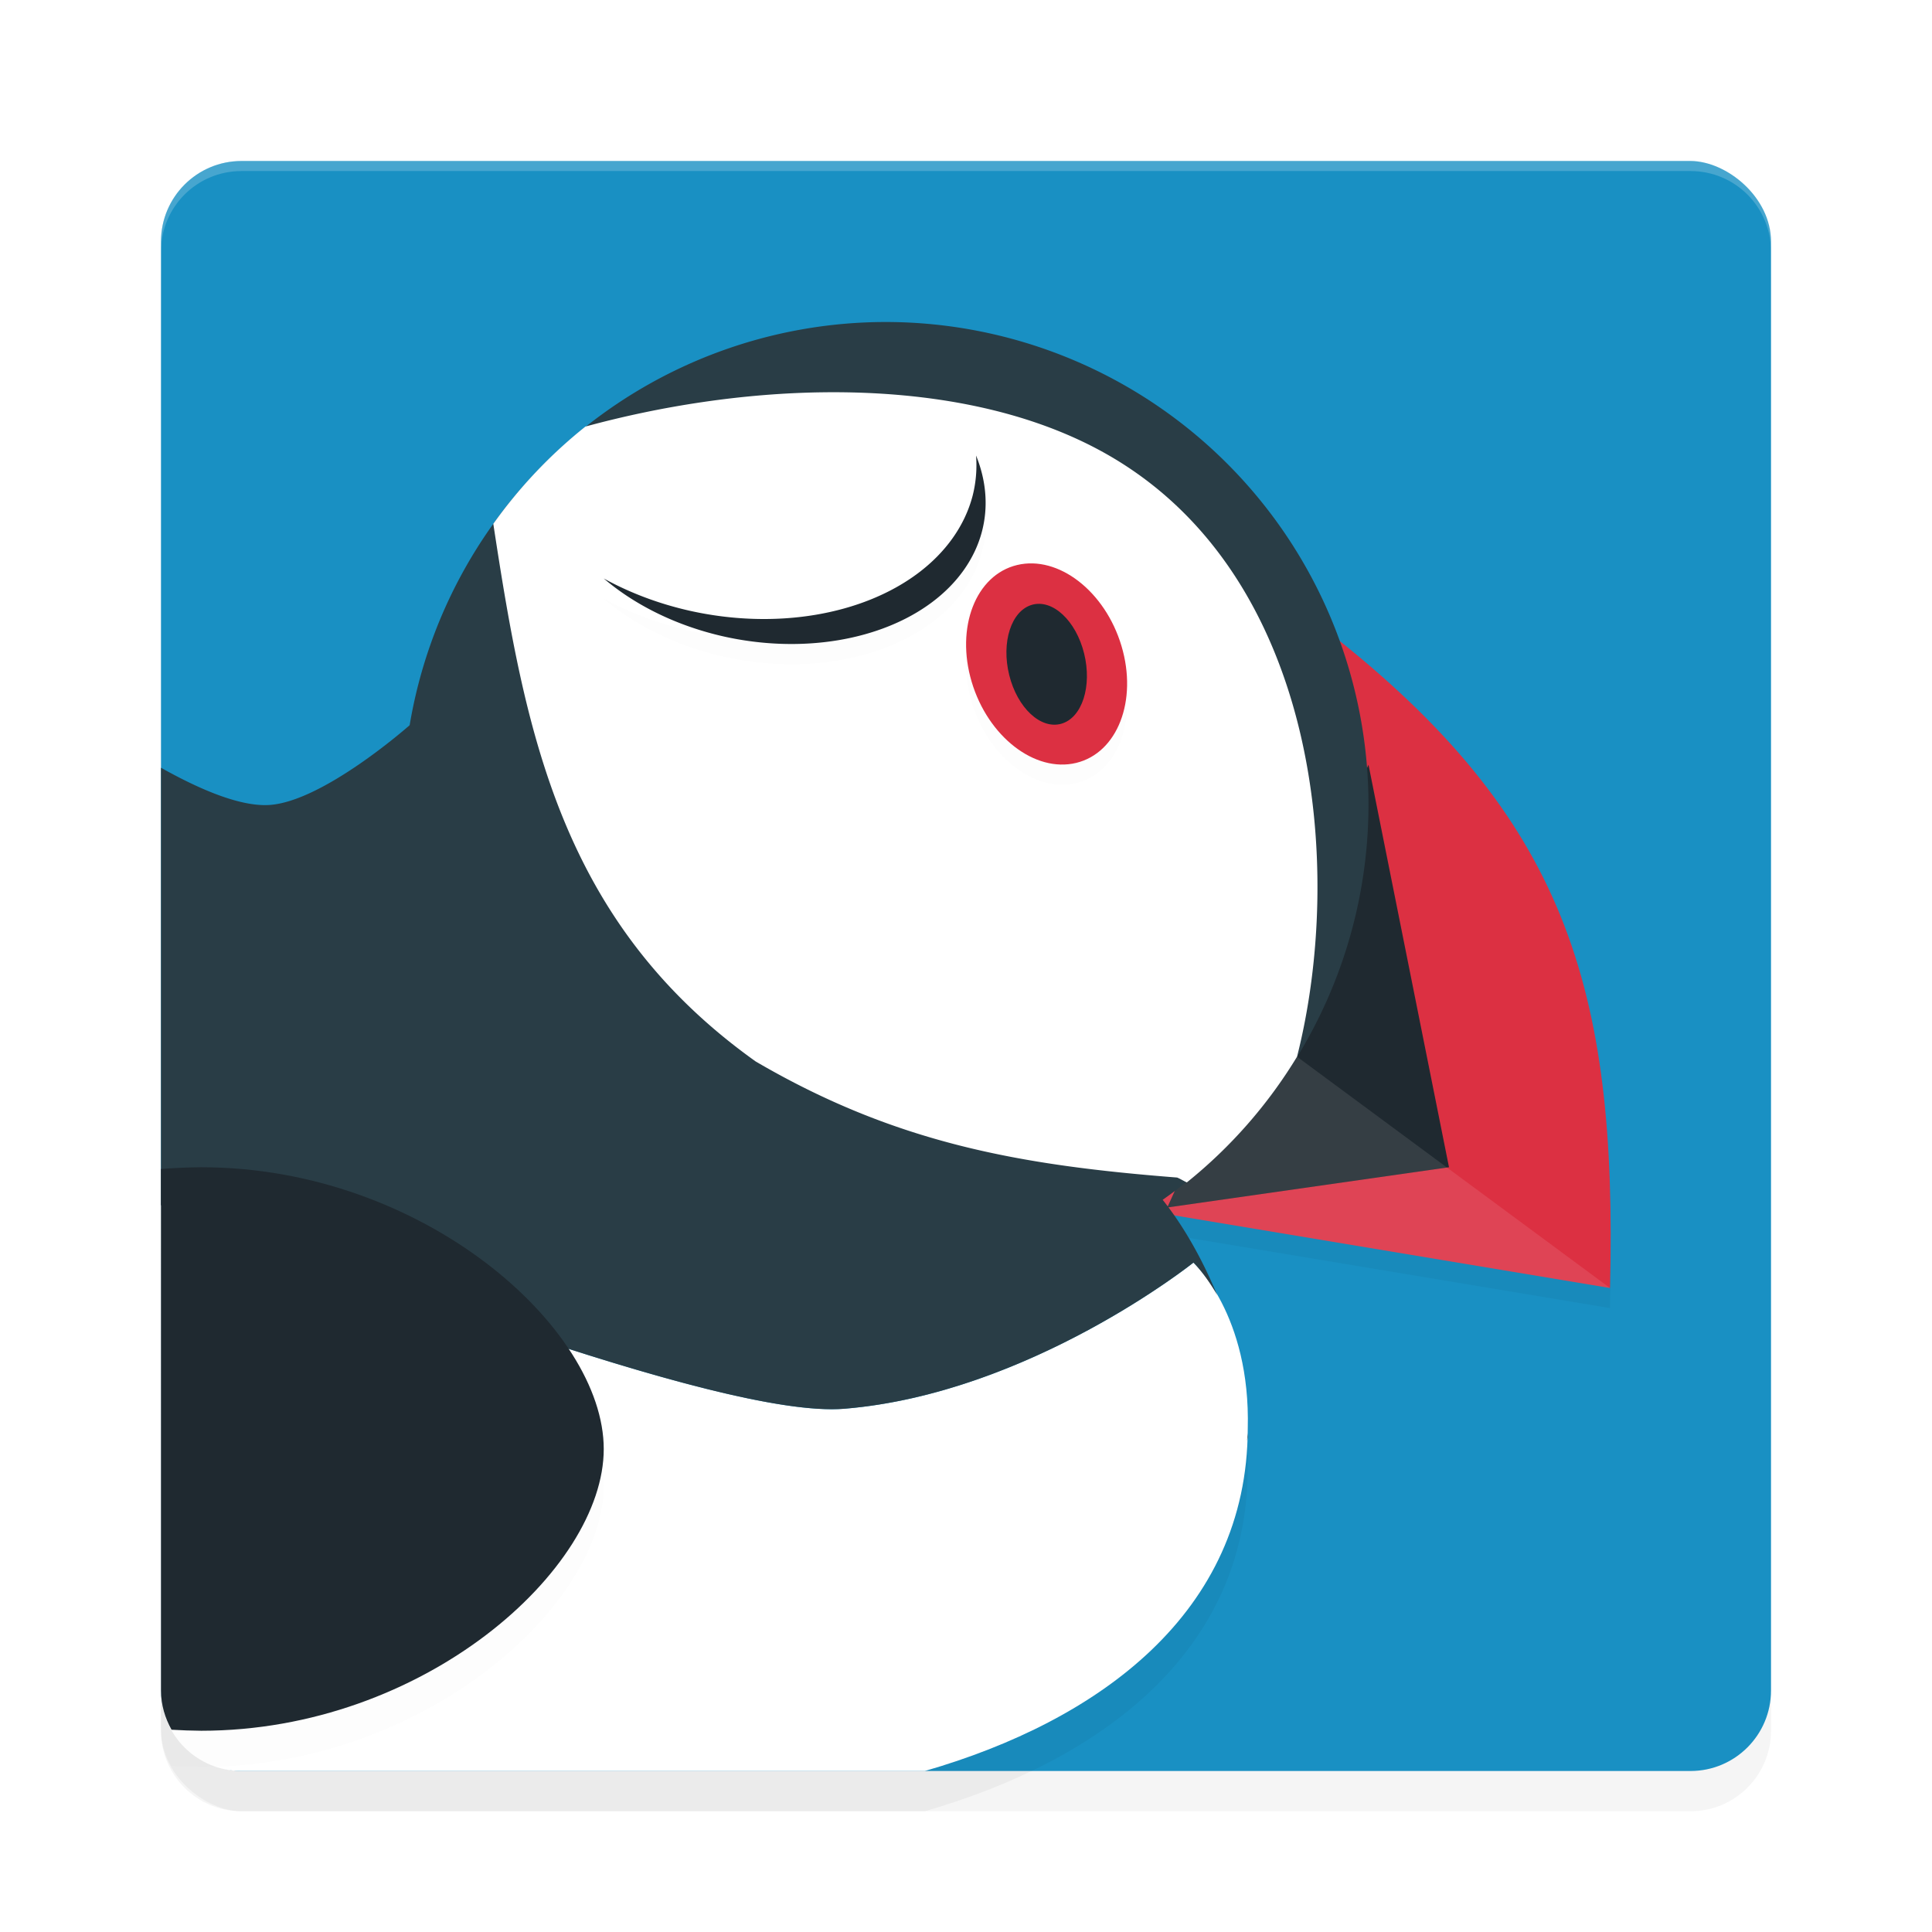 <?xml version="1.0" encoding="UTF-8" standalone="no"?>
<svg
   xmlns:dc="http://purl.org/dc/elements/1.1/"
   xmlns:cc="http://creativecommons.org/ns#"
   xmlns:rdf="http://www.w3.org/1999/02/22-rdf-syntax-ns#"
   xmlns:svg="http://www.w3.org/2000/svg"
   xmlns="http://www.w3.org/2000/svg"
   xmlns:sodipodi="http://sodipodi.sourceforge.net/DTD/sodipodi-0.dtd"
   xmlns:inkscape="http://www.inkscape.org/namespaces/inkscape"
   width="192"
   height="192"
   version="1"
   id="svg37"
   sodipodi:docname="apps_puffin_web_browser_pro.svg"
   inkscape:version="0.92.3 (2405546, 2018-03-11)">
  <defs
     id="defs41">
    <filter
       inkscape:collect="always"
       style="color-interpolation-filters:sRGB"
       id="filter886"
       x="-0.048"
       width="1.096"
       y="-0.048"
       height="1.096">
      <feGaussianBlur
         inkscape:collect="always"
         stdDeviation="3.2"
         id="feGaussianBlur888" />
    </filter>
    <filter
       inkscape:collect="always"
       style="color-interpolation-filters:sRGB"
       id="filter906"
       x="-0.036"
       width="1.073"
       y="-0.07"
       height="1.14">
      <feGaussianBlur
         inkscape:collect="always"
         stdDeviation="1.642"
         id="feGaussianBlur908" />
    </filter>
    <filter
       inkscape:collect="always"
       style="color-interpolation-filters:sRGB"
       id="filter922"
       x="-0.041"
       width="1.082"
       y="-0.032"
       height="1.064">
      <feGaussianBlur
         inkscape:collect="always"
         stdDeviation="0.75"
         id="feGaussianBlur924" />
    </filter>
    <filter
       inkscape:collect="always"
       style="color-interpolation-filters:sRGB"
       id="filter938"
       x="-0.057"
       width="1.113"
       y="-0.042"
       height="1.083">
      <feGaussianBlur
         inkscape:collect="always"
         stdDeviation="1.133"
         id="feGaussianBlur940" />
    </filter>
    <filter
       inkscape:collect="always"
       style="color-interpolation-filters:sRGB"
       id="filter966"
       x="-0.093"
       width="1.186"
       y="-0.074"
       height="1.149">
      <feGaussianBlur
         inkscape:collect="always"
         stdDeviation="0.621"
         id="feGaussianBlur968" />
    </filter>
    <filter
       inkscape:collect="always"
       style="color-interpolation-filters:sRGB"
       id="filter970"
       x="-0.039"
       width="1.078"
       y="-0.079"
       height="1.159">
      <feGaussianBlur
         inkscape:collect="always"
         stdDeviation="0.62"
         id="feGaussianBlur972" />
    </filter>
  </defs>
  <sodipodi:namedview
     pagecolor="#ffffff"
     bordercolor="#666666"
     borderopacity="1"
     objecttolerance="10"
     gridtolerance="10"
     guidetolerance="10"
     inkscape:pageopacity="0"
     inkscape:pageshadow="2"
     inkscape:window-width="1920"
     inkscape:window-height="1018"
     id="namedview39"
     showgrid="false"
     inkscape:zoom="1"
     inkscape:cx="-120"
     inkscape:cy="84.636364"
     inkscape:window-x="0"
     inkscape:window-y="32"
     inkscape:window-maximized="1"
     inkscape:current-layer="svg37" />
  <rect
     style="opacity:0.2;fill:#000000;stroke-width:4;filter:url(#filter886)"
     width="160"
     height="160"
     x="-180"
     y="-176"
     rx="8"
     ry="8"
     transform="matrix(0,-1,-1,0,0,0)"
     id="rect868" />
  <rect
     id="rect2"
     transform="matrix(0,-1,-1,0,0,0)"
     ry="8"
     rx="8"
     y="-176"
     x="-176"
     height="160"
     width="160"
     style="fill:#1990c3;fill-opacity:1;stroke-width:4" />
  <path
     inkscape:connector-curvature="0"
     id="path4"
     d="m 118.602,129.477 c 0,0 -16.283,13.014 -34.703,14.523 C 71.375,145.026 31.501,129.077 16,123.762 V 172 c 0,4.432 3.568,8 8,8 H 91.906 C 109.227,175.006 123.952,164.263 124,146 c 0.307,-11.376 -5.398,-16.523 -5.398,-16.523 z"
     style="opacity:0.2;stroke-width:4;filter:url(#filter906)" />
  <path
     inkscape:connector-curvature="0"
     id="path6"
     d="m 118.602,125.477 c 0,0 -16.283,13.014 -34.703,14.523 C 71.375,141.026 31.501,125.077 16,119.762 V 168 c 0,4.432 3.568,8 8,8 H 91.906 C 109.227,171.006 123.952,160.263 124,142 c 0.307,-11.376 -5.398,-16.523 -5.398,-16.523 z"
     style="fill:#ffffff;stroke-width:4" />
  <path
     inkscape:connector-curvature="0"
     id="path8"
     d="M 131.729,97.719 132,64.8 c 23.501,18.378 28.751,35.226 28,65.2 l -48,-8 z"
     style="opacity:0.2;stroke-width:4;filter:url(#filter938)" />
  <path
     inkscape:connector-curvature="0"
     id="path10"
     d="M 131.729,95.72 132,62.8 c 23.501,18.378 28.751,35.226 28,65.2 l -48,-8 z"
     style="fill:#dc3042;stroke-width:4" />
  <path
     inkscape:connector-curvature="0"
     id="path12"
     d="m 144,116 -28,4 20,-44 z"
     style="fill:#1f2930;stroke-width:4" />
  <path
     inkscape:connector-curvature="0"
     id="path14"
     d="M 128.898,105.016 160,128 112,120 Z"
     style="opacity:0.1;fill:#ffffff;stroke-width:4" />
  <path
     inkscape:connector-curvature="0"
     style="opacity:0.2;fill:#ffffff;stroke-width:4"
     d="m 24,16 c -4.432,0 -8,3.568 -8,8 v 1 c 0,-4.432 3.568,-8 8,-8 h 144 c 4.432,0 8,3.568 8,8 v -1 c 0,-4.432 -3.568,-8 -8,-8 z"
     id="path16" />
  <path
     inkscape:connector-curvature="0"
     id="path20"
     d="M 88,32 A 48,48 0 0 0 40.711,72.07 C 40.46,72.291 32.034,79.695 26.727,80 23.614,80.179 19.307,78.153 16,76.297 v 43.469 c 15.501,5.315 55.375,21.26 67.898,20.234 18.421,-1.509 34.703,-14.523 34.703,-14.523 0,0 1.132,1.084 2.359,3.219 -2.159,-5.187 -4.389,-8.165 -5.414,-9.461 A 48,48 0 0 0 136,80 48,48 0 0 0 88,32 Z m 35.977,110.391 c -0.004,0.276 -0.028,0.54 -0.039,0.812 0.018,-0.132 0.046,-0.257 0.062,-0.391 -0.002,-0.143 -0.02,-0.28 -0.024,-0.422 z"
     style="fill:#293d46;stroke-width:4" />
  <path
     inkscape:connector-curvature="0"
     id="path22"
     d="m 20,119.59 c -1.337,0.01 -2.672,0.068 -4,0.172 v 51.828 c 0,1.426 0.398,2.741 1.047,3.898 0.982,0.059 1.967,0.093 2.953,0.102 22.091,0 40,-16 40,-28 0,-12 -17.909,-28 -40,-28 z"
     style="opacity:0.1;stroke-width:4;filter:url(#filter922)" />
  <path
     inkscape:connector-curvature="0"
     id="path24"
     d="m 20,116 c -1.337,0.01 -2.672,0.068 -4,0.172 V 168 c 0,1.426 0.398,2.741 1.047,3.898 0.982,0.059 1.967,0.093 2.953,0.102 22.091,0 40,-16 40,-28 0,-12 -17.909,-28 -40,-28 z"
     style="fill:#1f2930;stroke-width:4" />
  <path
     inkscape:connector-curvature="0"
     id="path26"
     d="m 81.953,38.984 c -8.069,0.086 -16.28,1.366 -23.773,3.406 a 48,48 0 0 0 -9.156,9.664 c 3.166,20.769 6.717,39.629 26.07,53.43 13.943,8.151 26.308,10.323 41.891,11.539 0.365,0.155 0.619,0.326 0.961,0.484 a 48,48 0 0 0 10.953,-12.492 C 133.694,86.042 130.953,57.241 110.211,45.266 102.281,40.687 92.243,38.875 81.953,38.984 Z"
     style="fill:#ffffff;stroke-width:4" />
  <path
     inkscape:connector-curvature="0"
     id="path28"
     d="m 97,47.269 a 24.291,17.251 10.369 0 1 -0.352,4.039 24.291,17.251 10.369 0 1 -28.125,11.383 A 24.291,17.251 10.369 0 1 60,59.488 22.179,15.751 10.369 0 0 71.898,65.246 22.179,15.751 10.369 0 0 97.578,54.848 22.179,15.751 10.369 0 0 97,47.269 Z"
     style="opacity:0.1;stroke-width:4;filter:url(#filter970)" />
  <ellipse
     transform="matrix(0.972,-0.234,0.286,0.958,0,0)"
     ry="10.264"
     rx="7.656"
     cy="90.589"
     cx="80.352"
     style="opacity:0.1;stroke-width:4;filter:url(#filter966)"
     id="ellipse30" />
  <ellipse
     transform="matrix(0.972,-0.234,0.286,0.958,0,0)"
     ry="10.264"
     rx="7.656"
     cy="88.644"
     cx="80.924"
     style="fill:#dc3042;stroke-width:4"
     id="ellipse32" />
  <ellipse
     transform="matrix(0.961,-0.278,0.241,0.971,0,0)"
     ry="6.084"
     rx="3.872"
     cy="92.344"
     cx="85.08"
     style="fill:#1f2930;stroke-width:4"
     id="ellipse34" />
  <path
     inkscape:connector-curvature="0"
     id="path33"
     d="m 97,45.269 a 24.291,17.251 10.369 0 1 -0.352,4.039 24.291,17.251 10.369 0 1 -28.125,11.383 A 24.291,17.251 10.369 0 1 60,57.488 22.179,15.751 10.369 0 0 71.898,63.246 22.179,15.751 10.369 0 0 97.578,52.847 22.179,15.751 10.369 0 0 97,45.269 Z"
     style="fill:#1f2930;stroke-width:4" />
</svg>
